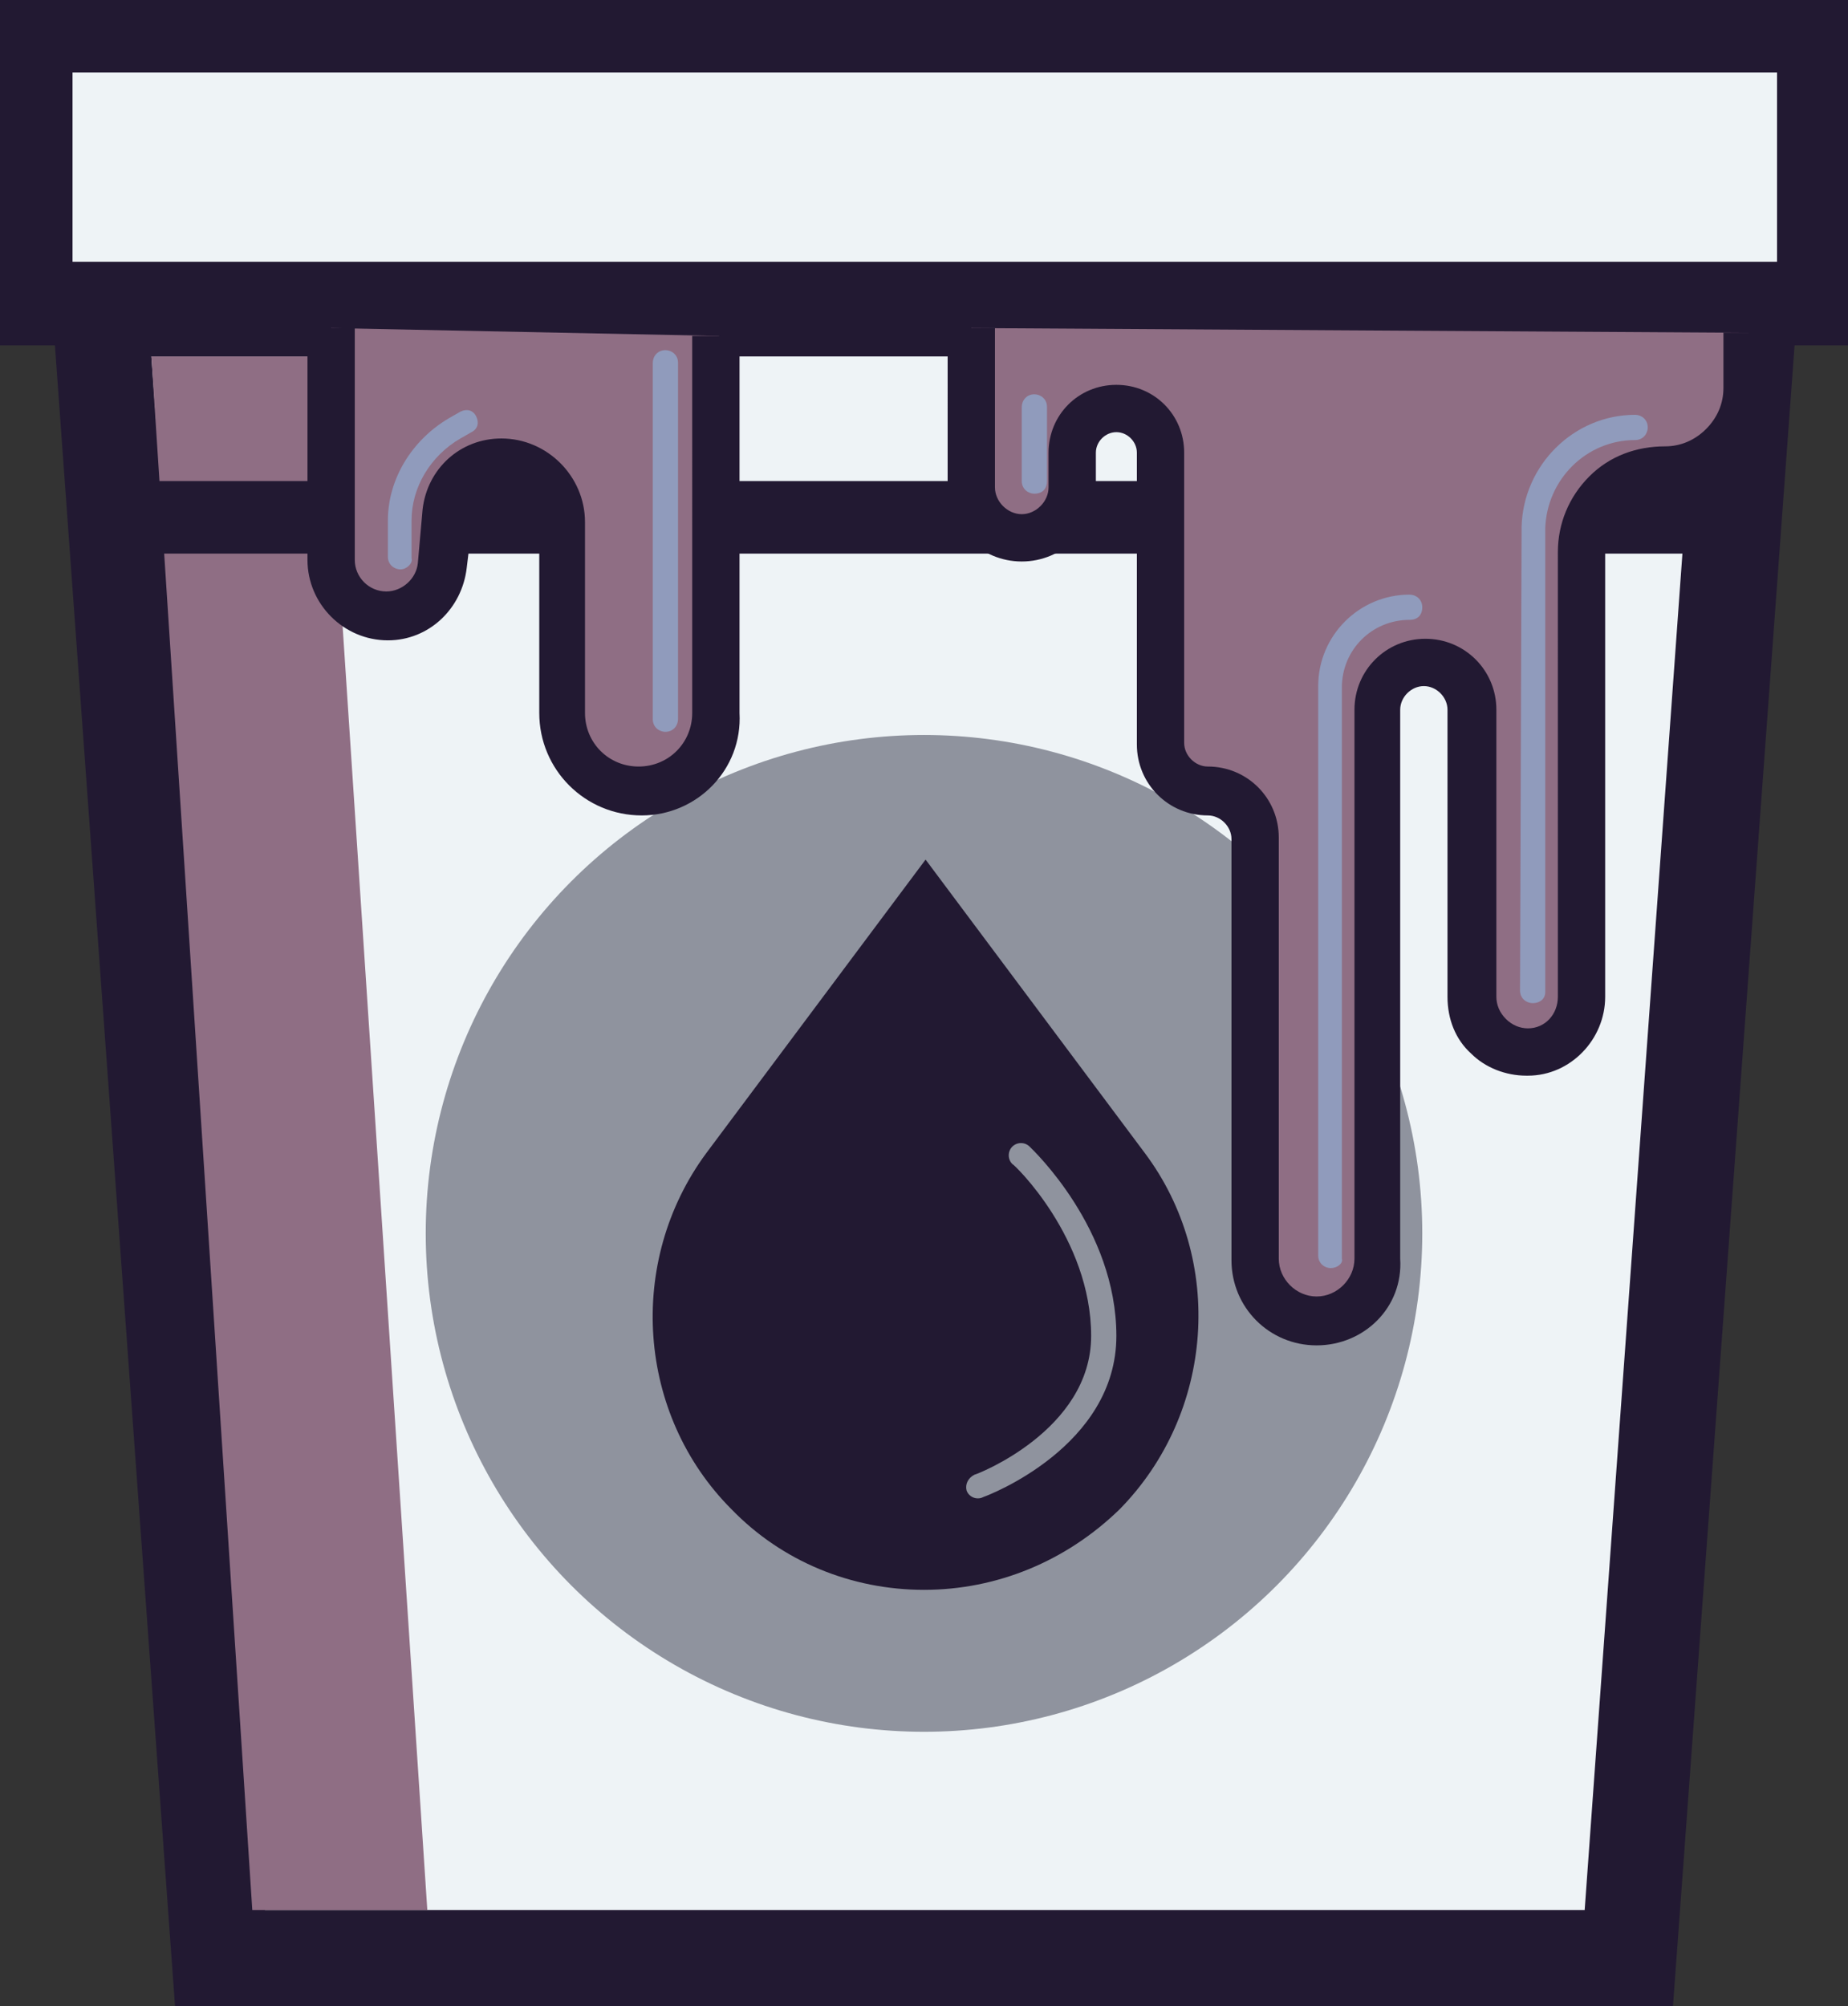 <?xml version="1.0" encoding="utf-8"?>
<!-- Generator: Adobe Illustrator 25.4.1, SVG Export Plug-In . SVG Version: 6.00 Build 0)  -->
<svg version="1.1" id="Capa_1" xmlns="http://www.w3.org/2000/svg" xmlns:xlink="http://www.w3.org/1999/xlink" x="0px" y="0px"
	 viewBox="0 0 117.2 127.2" style="enable-background:new 0 0 117.2 127.2;" xml:space="preserve">
<rect x="0" y="0" width="117.2" height="127.2" fill="#333333" stroke="none"/>
<style type="text/css">
	.st0{fill:#EEF3F6;}
	.st1{fill:#221932;}
	.st2{fill:#8F6E84;}
	.st3{fill:none;}
	.st4{fill:#8F939E;}
	.st5{fill:#909BBC;}
</style>
<polygon class="st0" points="14,124.2 6.3,19.6 2,19.6 2,2.7 114.2,2.7 114.2,19.2 112.3,19.2 102,124.2 "/>
<g>
	<g>
		<path class="st1" d="M117.2,21.9H0V0h117.2V21.9z M4.6,17.3h108.1V4.6H4.6V17.3z"/>
	</g>
	<path class="st1" d="M106.1,127.2h-95l-8-110.6h111.1L106.1,127.2z M16.8,121.1h83.7l7.1-98.5h-98L16.8,121.1z"/>
	<g>
		<polygon class="st2" points="27.1,121.1 16,121.1 9.6,22.6 20.6,22.6 		"/>
	</g>
	<g>
		<line class="st3" x1="7.3" y1="32.8" x2="109.9" y2="32.8"/>
		<rect x="7.3" y="30.5" class="st1" width="102.7" height="4.6"/>
	</g>
	<g>
		<circle class="st4" cx="58.6" cy="78.2" r="31.6"/>
	</g>
	<g>
		<g>
			<path class="st1" d="M69.8,94.7L69.8,94.7c-6.2,6.2-16.1,6.2-22.3,0l0,0C42,89.2,41.3,80.4,46,74.1l12.6-16.9l12.6,16.9
				C76,80.4,75.3,89.1,69.8,94.7z"/>
			<path class="st1" d="M58.6,100.8c-4.6,0-9-1.8-12.2-5.1c-6-6-6.7-15.7-1.6-22.6l13.9-18.6l13.9,18.6c5.1,6.8,4.4,16.5-1.6,22.6
				C67.6,99,63.2,100.8,58.6,100.8z M58.6,59.7L47.2,75c-4.2,5.6-3.6,13.6,1.3,18.6c2.7,2.7,6.3,4.2,10.1,4.2s7.4-1.5,10.1-4.2l0,0
				c5-5,5.6-13,1.3-18.6L58.6,59.7z"/>
		</g>
		<g>
			<path class="st4" d="M62,95c-0.3,0-0.6-0.2-0.7-0.5c-0.1-0.4,0.1-0.8,0.5-1c0.1,0,7.4-2.8,7.4-8.8c0-6.2-4.9-10.9-5-10.9
				c-0.3-0.3-0.3-0.8,0-1.1c0.3-0.3,0.8-0.3,1.1,0c0.2,0.2,5.5,5.2,5.5,12c0,7-8.1,10.1-8.4,10.2C62.2,95,62.1,95,62,95z"/>
		</g>
	</g>
	<g>
		<g>
			<path class="st2" d="M21,20.8v14.7c0,2,1.6,3.6,3.6,3.6l0,0c1.8,0,3.4-1.4,3.5-3.2l0.3-3.4c0.2-1.8,1.7-3.2,3.5-3.2l0,0
				c2.1,0,3.7,1.7,3.7,3.7v12.1c0,2.7,2.2,5,5,5l0,0c2.7,0,5-2.2,5-5V21.3"/>
			<path class="st1" d="M40.7,51.7c-3.6,0-6.5-2.9-6.5-6.5V33.1c0-1.2-1-2.2-2.2-2.2c-1,0-1.9,0.8-2,1.8L29.6,36
				c-0.3,2.6-2.4,4.6-5,4.6c-2.8,0-5.1-2.3-5.1-5.1V20.8h3v14.7c0,1.1,0.9,2,2,2c1,0,1.9-0.8,2-1.8l0.3-3.4c0.3-2.6,2.4-4.5,5-4.5
				c2.9,0,5.3,2.4,5.3,5.3v12.1c0,1.9,1.5,3.4,3.4,3.4s3.4-1.5,3.4-3.4V21.3h3v23.9C47.1,48.8,44.2,51.7,40.7,51.7z"/>
		</g>
		<g>
			<path class="st2" d="M61.6,20.8v10.1c0,1.8,1.4,3.2,3.2,3.2l0,0c1.8,0,3.2-1.4,3.2-3.2v-2.2c0-1.5,1.3-2.8,2.8-2.8l0,0
				c1.5,0,2.8,1.3,2.8,2.8v18.4c0,1.7,1.4,3,3,3l0,0c1.7,0,3,1.4,3,3v26.7c0,2.2,1.8,3.9,3.9,3.9l0,0c2.2,0,3.9-1.8,3.9-3.9V45
				c0-1.7,1.4-3,3-3l0,0c1.7,0,3,1.4,3,3v18.2c0,1.9,1.6,3.5,3.5,3.5l0,0c1.9,0,3.4-1.6,3.4-3.5V35c0-2.9,2.4-5.2,5.3-5.2l0,0
				c2.9,0,5.3-2.3,5.3-5.2v-3.5"/>
			<path class="st1" d="M83.5,85.3c-3,0-5.4-2.4-5.4-5.4V53.2c0-0.8-0.7-1.5-1.5-1.5c-2.5,0-4.5-2-4.5-4.5V28.7
				c0-0.7-0.6-1.3-1.3-1.3c-0.7,0-1.3,0.6-1.3,1.3v2.2c0,2.6-2.1,4.7-4.7,4.7s-4.7-2.1-4.7-4.7V20.8h3v10.1c0,0.9,0.8,1.7,1.7,1.7
				s1.7-0.8,1.7-1.7v-2.2c0-2.4,1.9-4.3,4.3-4.3s4.3,1.9,4.3,4.3v18.4c0,0.8,0.7,1.5,1.5,1.5c2.5,0,4.5,2,4.5,4.5v26.7
				c0,1.3,1.1,2.4,2.4,2.4s2.4-1.1,2.4-2.4V45c0-2.5,2-4.5,4.5-4.5s4.5,2,4.5,4.5v18.2c0,0.5,0.2,1,0.6,1.4s0.9,0.6,1.4,0.6
				c1.1,0,1.9-0.9,1.9-2V35c0-1.8,0.7-3.5,2-4.8s3-1.9,4.8-1.9c1,0,1.9-0.4,2.6-1.1s1.1-1.6,1.1-2.6v-3.5h3v3.5c0,1.8-0.7,3.5-2,4.8
				c-1.3,1.3-3,1.9-4.8,1.9c-1,0-1.9,0.4-2.6,1.1s-1.1,1.6-1.1,2.6v28.2c0,2.7-2.2,5-4.9,5c0,0,0,0-0.1,0c-1.3,0-2.6-0.5-3.5-1.4
				c-1-0.9-1.5-2.2-1.5-3.6V45c0-0.8-0.7-1.5-1.5-1.5s-1.5,0.7-1.5,1.5v34.8C89,82.9,86.5,85.3,83.5,85.3z"/>
		</g>
		<g>
			<line class="st3" x1="42.2" y1="45.6" x2="42.2" y2="23"/>
			<path class="st5" d="M42.2,46.4c-0.4,0-0.8-0.3-0.8-0.8V23c0-0.4,0.3-0.8,0.8-0.8c0.4,0,0.8,0.3,0.8,0.8v22.6
				C43,46,42.7,46.4,42.2,46.4z"/>
		</g>
		<g>
			<path class="st5" d="M25.4,36.1c-0.4,0-0.8-0.3-0.8-0.8V33c0-2.6,1.5-5.1,3.9-6.5l0.7-0.4c0.4-0.2,0.8-0.1,1,0.3s0.1,0.8-0.3,1
				l-0.7,0.4c-1.9,1.1-3.1,3.1-3.1,5.2v2.4C26.2,35.7,25.8,36.1,25.4,36.1z"/>
		</g>
		<g>
			<line class="st3" x1="65.6" y1="30.5" x2="65.6" y2="25.8"/>
			<path class="st5" d="M65.6,31.3c-0.4,0-0.8-0.3-0.8-0.8v-4.7c0-0.4,0.3-0.8,0.8-0.8c0.4,0,0.8,0.3,0.8,0.8v4.7
				C66.4,31,66.1,31.3,65.6,31.3z"/>
		</g>
		<g>
			<path class="st5" d="M84.4,80.4c-0.4,0-0.8-0.3-0.8-0.8V43.5c0-3.2,2.6-5.8,5.8-5.8c0.4,0,0.8,0.3,0.8,0.8s-0.3,0.8-0.8,0.8
				c-2.4,0-4.3,1.9-4.3,4.3v36.2C85.2,80.1,84.8,80.4,84.4,80.4z"/>
		</g>
		<g>
			<path class="st5" d="M97.2,63.6L97.2,63.6c-0.4,0-0.8-0.3-0.8-0.8l0.1-29.4c0.1-3.9,3.3-7.1,7.2-7.1c0.4,0,0.8,0.3,0.8,0.8
				c0,0.4-0.3,0.8-0.8,0.8c-3.1,0-5.6,2.5-5.7,5.6l0,29.4C98,63.3,97.7,63.6,97.2,63.6z"/>
		</g>
	</g>
</g>
</svg>
